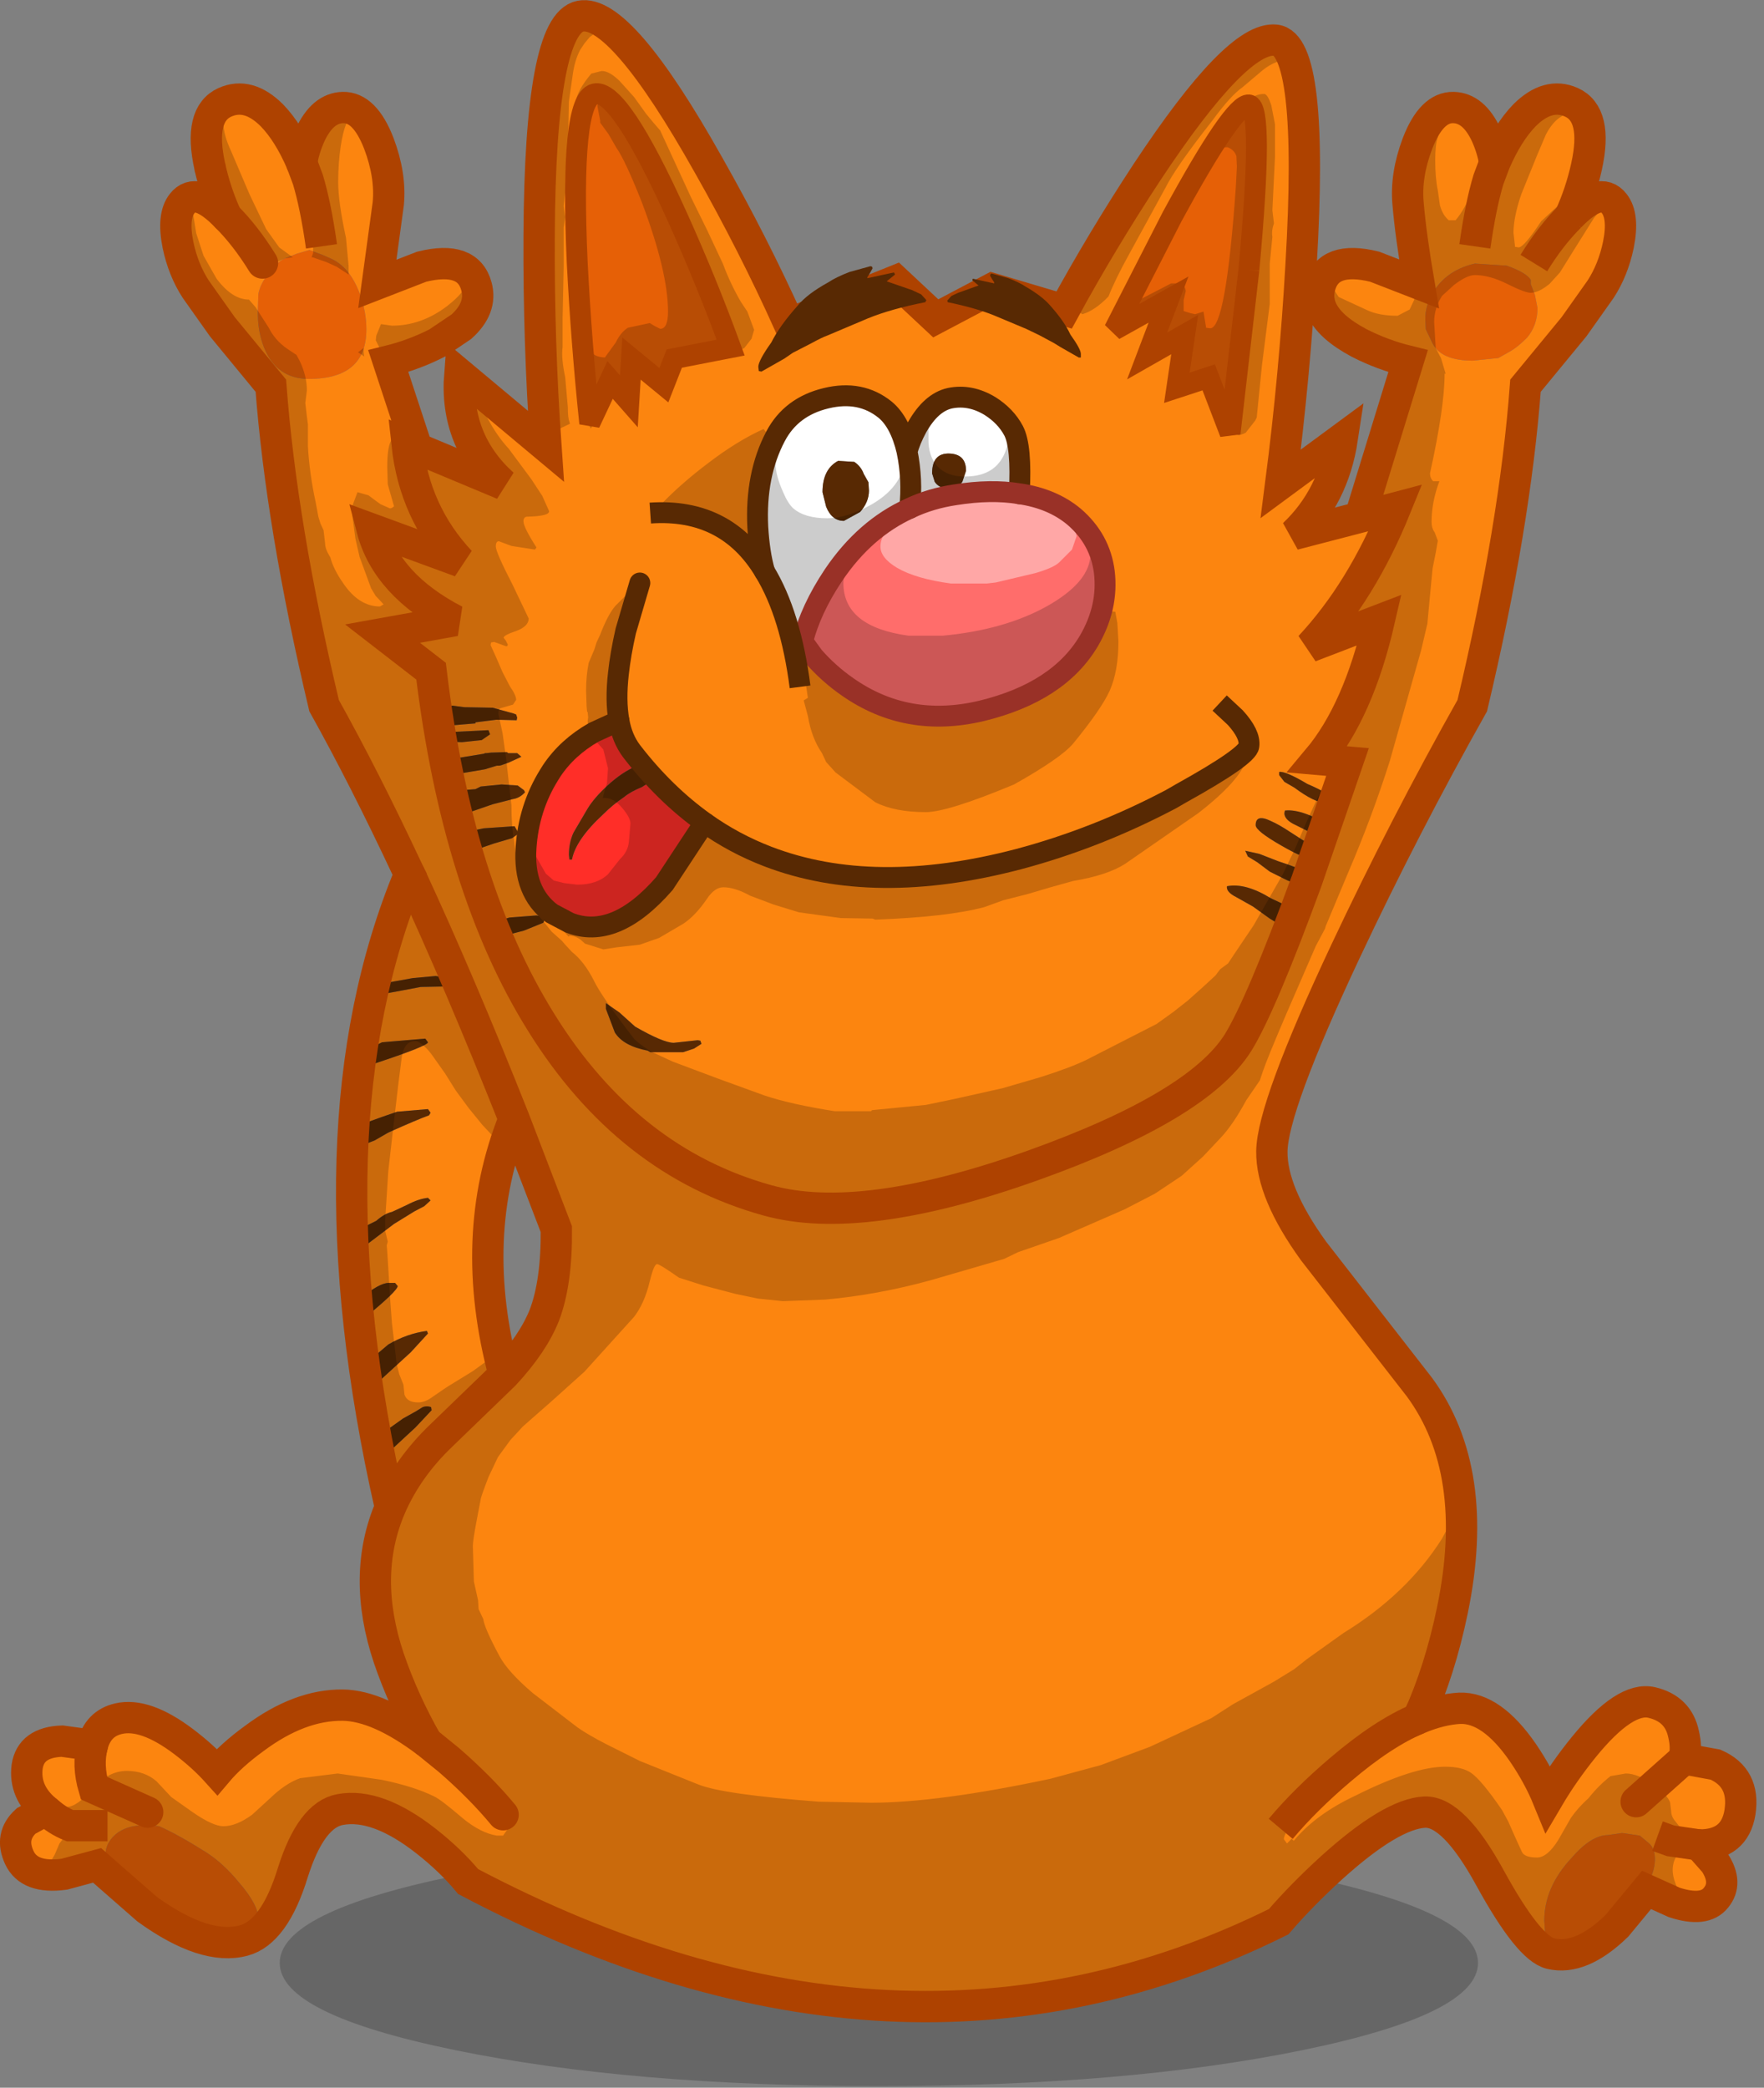 <?xml version="1.0" encoding="utf-8"?>
<svg version="1.1" id="Layer_1"
xmlns="http://www.w3.org/2000/svg"
xmlns:xlink="http://www.w3.org/1999/xlink"
xmlns:author="http://www.sothink.com"
width="169px" height="200px"
xml:space="preserve">
<rect width="100%" height="100%" fill="#808080" stroke="none"/>
<g id="335" transform="matrix(1, 0, 0, 1, 2.1, -368.55)">
<path style="fill:#000000;fill-opacity:0.2" d="M24.7,556.6Q24.7 551.7 41.5 548.25Q58.3 544.8 82.1 544.8Q105.9 544.8 122.7 548.25Q139.5 551.7 139.5 556.6Q139.5 561.5 122.7 564.95Q105.9 568.4 82.1 568.4Q58.3 568.4 41.5 564.95Q24.7 561.5 24.7 556.6" />
<path style="fill:#FC850F;fill-opacity:1" d="M151.95,553.85Q149 556.3 146.45 555.7Q144.35 555.2 140.65 548.45Q137.15 542.05 134.4 542.15Q131.2 542.3 125.45 547.5Q122.6 550.1 120.4 552.65Q84.15 570.65 42.75 548.8Q41.1 546.8 38.75 544.95Q34.05 541.25 30.5 541.9Q27.7 542.4 25.95 547.95Q24.2 553.65 21.25 554.45Q17.55 555.45 12 551.45L7.2 547.25L4.05 548.1Q0.7 548.55 -0.25 546.5Q-1.2 544.45 0.4 543Q1.35 542.5 2.25 541.95Q0.2 540.2 0.5 537.8Q0.85 535.45 3.85 535.35L6.75 535.75Q7.3 533.65 9.25 533.2Q11.8 532.6 15.5 535.4Q17.35 536.8 18.7 538.3Q20.05 536.7 22.25 535.1Q26.6 531.85 30.75 531.9Q34.15 531.95 38.8 535.45Q36.55 531.5 35.15 527.4Q32.5 519.5 35.3 512.95Q33.75 506.15 32.85 499.75L33.2 499.75L33 500.15Q33 500.9 33.35 501.25L33.75 501.3L37.25 498.1L38.9 496.3L38.8 496.05Q36.9 496.3 35.1 497.35L33.8 498.45L32.8 499.45Q28.95 471.95 37.15 452.3L36.95 451.9Q32.8 443.05 28.95 436.15Q24.85 418.9 23.85 405.5L19.2 399.85L16.65 396.25Q15.45 394.4 14.95 392Q14.4 389.25 15.35 388.05Q16.7 386.3 19.6 389.3Q18.55 387 18 384.5Q16.9 379.5 19.45 378.35Q21.7 377.35 23.95 379.6Q25.55 381.25 26.8 384.15Q27 382.85 27.6 381.5Q28.8 378.9 30.75 378.85Q32.85 378.8 34.2 382.3Q35.35 385.35 35.1 388.05L34.05 395.75L38.3 394.1Q42.75 393 43.55 396Q44.1 398.05 42.1 399.85L39.8 401.4Q37.55 402.55 35.1 403.15L37.85 411.5L46.1 414.95Q41.45 410.75 41.95 404.4L50.2 411.3Q49.5 401.3 49.55 391.15Q49.65 370.85 53.5 370.1Q57.35 369.35 65.8 384.4Q70.05 391.9 73.5 399.55L83.7 395.45L87.55 399.05L92.95 396.2L99.85 398.25Q103.45 391.65 107.75 385.1Q116.4 372 120.1 372.4Q123.8 372.8 122.55 393.9Q121.95 404.45 120.6 414.9L126.5 410.55Q125.65 416.15 121.85 419.75L128.2 418.1L132.8 403.15Q130.35 402.55 128.1 401.4Q126.7 400.65 125.8 399.85Q123.8 398.05 124.35 396Q125.15 393 129.6 394.1L133.85 395.75Q133.05 391.05 132.8 388.05Q132.55 385.35 133.7 382.3Q135.05 378.8 137.15 378.85Q139.1 378.9 140.3 381.5Q140.9 382.85 141.1 384.15Q142.35 381.25 143.95 379.6Q146.2 377.35 148.45 378.35Q151 379.5 149.9 384.5Q149.35 387 148.3 389.3Q151.2 386.3 152.55 388.05Q153.5 389.25 152.95 392Q152.45 394.4 151.25 396.25L148.7 399.85L144.05 405.5Q143.05 418.9 138.95 436.15Q132.45 447.7 126.8 459.7Q119.8 474.6 119.75 478.85Q119.7 482.8 123.75 488.4L133.9 501.45Q139.8 509.5 137.05 522.8Q135.85 528.6 133.75 533.2Q135.9 532.3 137.75 532.2Q140.8 532.1 143.8 536.45Q145.3 538.65 146.2 540.85Q147.7 538.3 149.65 535.9Q153.6 531.05 156.15 531.65Q158.7 532.25 159.2 534.7Q159.5 535.95 159.25 537.05L162.25 537.6Q165.1 538.85 164.6 542.15Q164.1 545.3 160.7 545.3L162.2 547Q163.45 548.95 162.3 550.35Q161.2 551.75 158.3 550.8L155.65 549.6L155.6 549.7L155.65 549.45L156.05 548.4Q156.45 547.55 156.45 546.65Q156.45 545.65 155.9 545.15L155 544.4L153.3 544.15L151.95 544.35Q150.35 544.35 148.45 546.55Q145.85 549.35 145.85 552.55L145.95 553.95Q146.4 555.2 148.2 555.2L150.6 554.55L151.8 553.8L151.95 553.85M23.45,395Q22.8 395.85 22.65 396.75L22.6 398.5Q22.6 400.35 23.2 401.85Q24.4 404.85 27.5 404.85Q33 404.85 33 400.1Q33 398.4 32.35 396.65Q31.4 394.1 29.55 393.3L28.75 392.95L27.55 392.5L26.35 392.85L25.2 393.3Q24.4 393.65 23.45 395M53.2,393.7Q53.6 401.45 54.4 409.1L56.35 404.95L58.15 407L58.4 402.9L61.5 405.45L62.5 402.9L67.9 401.85Q65.6 395.55 62.8 389.35Q57.2 376.95 54.85 377.55Q52.5 378.15 53.2 393.7M117.55,378.6Q116.1 378.45 110.2 389.3L104.65 400.15L109.85 397.25L107.8 402.65L111.4 400.6L110.65 405.7L113.7 404.7L115.75 410.05L117.55 394.4Q119 378.75 117.55 378.6M144.55,395.35Q144.1 394.65 142.25 394L139.2 393.8Q136.8 394.35 135.5 396.1Q134.45 397.55 134.45 399.1L134.5 400.1L135.1 401.35Q135.9 403.1 139 403.1L141.45 402.85L142.6 402.2Q143.3 401.8 144.2 400.9Q145.2 399.7 145.2 398.05L144.95 396.8L144.55 395.75L144.55 395.35M124.85,445.45Q125.1 445.45 125.2 445.6L125.7 445.55L125.7 445.3Q125.5 444.65 123.15 443.65Q121.05 442.4 120.45 442.5L120.45 442.8L120.95 443.45L121.9 444Q123.85 445.45 124.85 445.45M81,407.45L79.45 407.15L77.7 407.3L76.4 407.55Q75.6 407.55 75.35 407.8L74.9 407.95L74.5 408.15L74.05 408.2Q73.5 408.6 73.25 409.2L72.8 410.3L72.7 410.35L71.95 412.55L71.35 414.8Q70.9 417.65 70.9 419.25L70.95 420.7L71.2 422.1L72.05 425L72.15 425.05L72.25 425.65L72.55 426.4L72.9 427.25L73.3 428.05L73.95 428.8L74.4 428.85L74.5 428.8L74.8 428L75.55 426.9L76.15 425.7L78.95 421.9L79.6 421.15L80.3 420.4L81.75 418.8Q82.05 418.55 84 417.45L84.6 416.9L84.7 416.05L84.5 414.15L84.2 412.15L83.95 411.2L83.5 410.2L83 409.2L82.3 408.2L81 407.45M77.75,423.65Q75.55 426.95 74.8 430L75.85 431.45Q77.3 433.1 79.1 434.35Q84.8 438.35 91.95 436.65Q99.35 434.85 102.25 429.9Q104.1 426.7 103.7 423.35Q103.3 420.2 100.8 418.05Q98.7 416.3 95.55 415.85Q95.8 411.3 95 409.8Q94.25 408.4 92.75 407.45Q90.85 406.3 88.9 406.7Q87.1 407.1 85.75 409.5Q85.1 410.7 84.8 411.8Q85.35 414.5 85.05 417.25Q80.75 419.2 77.75 423.65M120.95,446.45Q120.95 447 121.75 447.45L123.95 448.55L124.6 448.55L124.7 448.3L125.2 447.95L125.15 447.75Q124.35 447 123.1 446.55Q121.9 446.1 121 446.2L120.95 446.45M120.65,449.55Q123.15 451 123.95 450.85L124.25 450.4Q124.25 450 123.05 449.25L121.5 448.25Q120.45 447.55 119.65 447.2Q118.2 446.5 118.2 447.6Q118.2 448.15 120.65 449.55M118.35,451.15L119.55 452.05L121.15 452.85L122.85 453.6L123.35 453.3L123.45 453.1L123.1 452.7L123.35 452.4Q123.35 452.05 120.35 451.05L118.55 450.35L117.2 450.05L117.45 450.6L118.35 451.15M116.35,454.5L117.95 455.4L119.55 456.55Q120.5 457.15 120.8 457.15L121.2 456.95Q121.95 456.85 121.95 456.6Q121.95 455.85 121.55 455.5L119.65 454.6Q117.2 453.1 115.45 453.45Q115.35 454 116.35 454.5M47.45,437.3L47.35 437L47.1 436.9L45.1 436.35L42.4 436.3L41.25 436.15L40.7 436.25L40.8 436.55L41.1 436.6L40.35 436.8L40.35 437Q39.95 437.2 39.95 437.6L40.05 437.8L40.6 437.55L40.8 437.5L40.9 437.65L40.85 437.65Q40.7 437.75 40.7 437.95L41.05 438.05L43.45 437.85L43.45 437.75L45.45 437.5L47.4 437.55L47.45 437.3M40.6,438.95Q40.6 439.35 40.95 439.6L42.15 439.65L44.05 439.45L44.85 438.9L44.7 438.5L40.65 438.7L40.6 438.95M44.35,440.7L44.3 440.75L41.85 441.15L41.2 441.35Q40.35 441.6 40.35 441.95L40.85 442.7L41.6 442.7L41.7 442.7L44.35 442.25L45.5 441.9L45.75 441.9L45.95 441.85L46.65 441.6L47.85 441.05L47.45 440.7L46.6 440.7L46.45 440.6L44.95 440.65L44.5 440.7L44.35 440.7M41.3,444.5L40.7 444.75Q40.35 444.9 40.35 445.2L40.45 445.4L40.95 445.4L41.2 445.35L41.4 445.2L41.35 445.3L41.6 445.95L42.55 445.7L42.5 445.75Q41.85 446 41.85 446.35L41.9 446.55L42.2 446.6L45.1 445.6L47.05 445.1Q47.7 445 48.2 444.45L48.1 444.25L47.5 443.8L45.95 443.7L43.95 443.9L43.45 444.15L42.2 444.25L41.3 444.5M60,442.45L58.4 440.5Q57.5 439.3 57.2 437.6L54.8 438.7Q52.25 440.15 50.75 442.4L50.5 442.8Q48.55 445.95 48.3 449.75Q48 454 50.75 456.05L52.45 456.95Q56.8 458.65 61.55 453.2L65.4 447.35Q62.85 445.55 60.65 443.15L60.7 442.95L60.6 442.75L60 442.45M38.2,463.1L40.75 463.05L41.25 462.55L41 462.3L39.65 462.05L37.45 462.25L34.4 462.8L34.6 463.65L35 463.7L36.35 463.45L38.2 463.1M33.5,468.9L33.25 469.4L32.65 470.1L32.9 470.45L33.75 470.45Q38.9 468.75 38.9 468.4L38.65 468.05L37.45 468.15L34.5 468.4L33.5 468.9M35.95,475.05L34.5 475.55L33.25 476Q32.25 476.4 32.25 476.55L32.35 476.75L32.65 476.8L32.45 476.9L31.95 477.15L31.9 477.7Q31.9 478.35 32.15 478.45L33.8 477.8L35.1 477.05Q38 475.75 39 475.4L39.15 475.15L38.9 474.8L35.95 475.05M36.95,483.95L35.45 484.65Q34.75 484.8 33.95 485.5L32.95 486Q32.3 486.3 32.3 486.55L32.35 486.7L32.55 486.75L32.95 486.75L32.75 486.8Q31.75 487.6 31.75 488.1L31.85 488.4L32.15 488.45L35.65 485.8L37.6 484.6L38.55 484.1L39.15 483.55L38.9 483.3Q38 483.4 36.95 483.95M32.5,492.9L32.45 493.05L32.7 493.7L32.4 494.35L32.5 494.75L32.9 494.75Q36 492.2 36 491.75L35.75 491.45L35.15 491.45Q34.25 491.45 32.5 492.9M64.4,469L65.1 468.55L65 468.25L64.75 468.2L62.45 468.45Q61.45 468.45 58.75 466.9L57.25 465.55L55.95 464.65L55.95 465.2L56.8 467.45Q57.6 468.75 59.95 469.2L60.2 469.35L63.35 469.35L64.4 469M47.6,448.4L47.2 447.7L44.25 447.9L42.8 448.2L41.9 448.45L41.85 448.95L41.85 449.2L41.95 449.4L42.2 449.45L42.45 450.1L43.05 450.1L45.25 449.35L46.95 448.85L47.6 448.4M45.35,457.35L45.25 457.8Q45.45 457.75 45.45 457.95Q45.4 458.2 45.7 458.2L46.2 458.2L48.1 457.7L49.95 456.95L50.1 456.65L49.85 456.35L49.3 456.25L46.7 456.45L45.9 456.7L45.1 457L45.1 457.2L45.25 457.2L45.35 457.35M47.15,475.75Q42.65 487 46.2 500.25Q48.95 497.3 50.05 494.55Q51.25 491.4 51.2 486.3L47.15 475.75M34.25,506.5L34.35 506.75L34.75 506.8L34.75 506.85L34.4 507.45L34.5 507.75L35 507.8L37.7 505.3L39.25 503.65L39.2 503.35Q38.8 503.2 38.4 503.35L37.75 503.75L36.5 504.45L35.1 505.45Q34.25 506.15 34.25 506.5M8.95,544.3Q8 545.15 8 546.25L8.2 547.55Q8.3 548.25 9.15 548.8Q9.95 548.9 10.55 549.4L11.35 550.15L13.05 551.4Q13.8 551.95 15.15 552.45L16.4 553.15L19.25 553.7L19.35 553.8L20 553.85L21.85 553.6L22.55 552.85L22.65 552.35Q22.65 551.05 20.85 548.95Q19.3 547.05 17.65 546Q15.05 544.35 13.15 543.5Q10.35 543.1 8.95 544.3" />
<path style="fill:#E66006;fill-opacity:1" d="M151.8,553.8L150.6 554.55L148.2 555.2Q146.4 555.2 145.95 553.95L145.85 552.55Q145.85 549.35 148.45 546.55Q150.35 544.35 151.95 544.35L153.3 544.15L155 544.4L155.9 545.15Q156.45 545.65 156.45 546.65Q156.45 547.55 156.05 548.4L155.65 549.45L155.6 549.7L152.1 553.85L151.95 553.85L151.8 553.8M25.2,393.3L26.35 392.85L27.55 392.5L28.75 392.95L29.55 393.3Q31.4 394.1 32.35 396.65Q33 398.4 33 400.1Q33 404.85 27.5 404.85Q24.4 404.85 23.2 401.85Q22.6 400.35 22.6 398.5L22.65 396.75Q22.8 395.85 23.45 395Q24.4 393.65 25.2 393.3M54.85,377.55Q57.2 376.95 62.8 389.35Q65.6 395.55 67.9 401.85L62.5 402.9L61.5 405.45L58.4 402.9L58.15 407L56.35 404.95L54.4 409.1Q53.6 401.45 53.2 393.7Q52.5 378.15 54.85 377.55M117.55,394.4L115.75 410.05L113.7 404.7L110.65 405.7L111.4 400.6L107.8 402.65L109.85 397.25L104.65 400.15L110.2 389.3Q116.1 378.45 117.55 378.6Q119 378.75 117.55 394.4M144.55,395.75L144.95 396.8L145.2 398.05Q145.2 399.7 144.2 400.9Q143.3 401.8 142.6 402.2L141.45 402.85L139 403.1Q135.9 403.1 135.1 401.35L134.5 400.1L134.45 399.1Q134.45 397.55 135.5 396.1Q136.8 394.35 139.2 393.8L142.25 394Q144.1 394.65 144.55 395.35L144.55 395.75M13.15,543.5Q15.05 544.35 17.65 546Q19.3 547.05 20.85 548.95Q22.65 551.05 22.65 552.35L22.55 552.85L21.85 553.6L20 553.85L19.35 553.8L19.25 553.7L16.4 553.15L15.15 552.45Q13.8 551.95 13.05 551.4L11.35 550.15L10.55 549.4Q9.95 548.9 9.15 548.8Q8.3 548.25 8.2 547.55L8 546.25Q8 545.15 8.95 544.3Q10.35 543.1 13.15 543.5" />
<path style="fill:#FFFFFF;fill-opacity:1" d="M82.3,408.2L83 409.2L83.5 410.2L83.95 411.2L84.2 412.15L84.5 414.15L84.7 416.05L84.6 416.9L84 417.45Q82.05 418.55 81.75 418.8L80.3 420.4L79.6 421.15L78.95 421.9L76.15 425.7L75.55 426.9L74.8 428L74.5 428.8L74.4 428.85L73.95 428.8L73.3 428.05L72.9 427.25L72.55 426.4L72.25 425.65L72.15 425.05L72.05 425L71.2 422.1L70.95 420.7L70.9 419.25Q70.9 417.65 71.35 414.8L71.95 412.55L72.7 410.35L72.8 410.3L73.25 409.2Q73.5 408.6 74.05 408.2L74.5 408.15L74.9 407.95L75.35 407.8Q75.6 407.55 76.4 407.55L77.7 407.3L79.45 407.15L81 407.45L82.3 408.2M87.2,413.9L87.45 414.7Q87.85 415.35 88.85 415.35Q89.65 415.35 90.1 414.7L90.45 413.65Q90.45 412.05 88.85 412Q87.2 411.95 87.2 413.9M89.4,415.95Q87.05 416.3 85.05 417.25Q85.35 414.5 84.8 411.8Q85.1 410.7 85.75 409.5Q87.1 407.1 88.9 406.7Q90.85 406.3 92.75 407.45Q94.25 408.4 95 409.8Q95.8 411.3 95.55 415.85Q92.85 415.4 89.4 415.95M81.1,414.75L80.65 413.95Q80.4 413.25 79.75 412.8L78.2 412.7Q76.7 413.5 76.7 415.7L77.05 417.1Q77.6 418.45 78.75 418.45L80.3 417.6Q81.15 416.65 81.15 415.55L81.1 414.75" />
<path style="fill:#FF6D6B;fill-opacity:1" d="M85.05,417.25Q87.05 416.3 89.4 415.95Q92.85 415.4 95.55 415.85Q98.7 416.3 100.8 418.05Q103.3 420.2 103.7 423.35Q104.1 426.7 102.25 429.9Q99.35 434.85 91.95 436.65Q84.8 438.35 79.1 434.35Q77.3 433.1 75.85 431.45L74.8 430Q75.55 426.95 77.75 423.65Q80.75 419.2 85.05 417.25" />
<path style="fill:#FF2E28;fill-opacity:1" d="M65.4,447.35L61.55 453.2Q56.8 458.65 52.45 456.95L50.75 456.05Q48 454 48.3 449.75Q48.55 445.95 50.5 442.8L50.75 442.4Q52.25 440.15 54.8 438.7L57.2 437.6Q57.5 439.3 58.4 440.5L60 442.45L59.8 442.3Q59.25 441.95 58.95 441.9Q57.5 442.5 56.05 443.85Q54.85 444.95 54.2 446L52.85 448.3Q52.4 449.25 52.4 450.45L52.45 450.9L52.7 450.9Q53.05 449 55.7 446.55Q56.6 445.65 57.7 444.9Q58.3 444.4 59.4 443.95L60.65 443.15Q62.85 445.55 65.4 447.35" />
<path style="fill:#582903;fill-opacity:1" d="M32.85,499.75L32.75 499.55L32.8 499.45L33.8 498.45L35.1 497.35Q36.9 496.3 38.8 496.05L38.9 496.3L37.25 498.1L33.75 501.3L33.35 501.25Q33 500.9 33 500.15L33.2 499.75L32.85 499.75M121.9,444L120.95 443.45L120.45 442.8L120.45 442.5Q121.05 442.4 123.15 443.65Q125.5 444.65 125.7 445.3L125.7 445.55L125.2 445.6Q125.1 445.45 124.85 445.45Q123.85 445.45 121.9 444M88.85,412Q90.45 412.05 90.45 413.65L90.1 414.7Q89.65 415.35 88.85 415.35Q87.85 415.35 87.45 414.7L87.2 413.9Q87.2 411.95 88.85 412M81.15,415.55Q81.15 416.65 80.3 417.6L78.75 418.45Q77.6 418.45 77.05 417.1L76.7 415.7Q76.7 413.5 78.2 412.7L79.75 412.8Q80.4 413.25 80.65 413.95L81.1 414.75L81.15 415.55M121,446.2Q121.9 446.1 123.1 446.55Q124.35 447 125.15 447.75L125.2 447.95L124.7 448.3L124.6 448.55L123.95 448.55L121.75 447.45Q120.95 447 120.95 446.45L121 446.2M118.2,447.6Q118.2 446.5 119.65 447.2Q120.45 447.55 121.5 448.25L123.05 449.25Q124.25 450 124.25 450.4L123.95 450.85Q123.15 451 120.65 449.55Q118.2 448.15 118.2 447.6M117.45,450.6L117.2 450.05L118.55 450.35L120.35 451.05Q123.35 452.05 123.35 452.4L123.1 452.7L123.45 453.1L123.35 453.3L122.85 453.6L121.15 452.85L119.55 452.05L118.35 451.15L117.45 450.6M115.45,453.45Q117.2 453.1 119.65 454.6L121.55 455.5Q121.95 455.85 121.95 456.6Q121.95 456.85 121.2 456.95L120.8 457.15Q120.5 457.15 119.55 456.55L117.95 455.4L116.35 454.5Q115.35 454 115.45 453.45M47.4,437.55L45.45 437.5L43.45 437.75L43.45 437.85L41.05 438.05L40.7 437.95Q40.7 437.75 40.85 437.65L40.9 437.65L40.8 437.5L40.6 437.55L40.05 437.8L39.95 437.6Q39.95 437.2 40.35 437L40.35 436.8L41.1 436.6L40.8 436.55L40.7 436.25L41.25 436.15L42.4 436.3L45.1 436.35L47.1 436.9L47.35 437L47.45 437.3L47.4 437.55M40.65,438.7L44.7 438.5L44.85 438.9L44.05 439.45L42.15 439.65L40.95 439.6Q40.6 439.35 40.6 438.95L40.65 438.7M44.5,440.7L44.95 440.65L46.45 440.6L46.6 440.7L47.45 440.7L47.85 441.05L46.65 441.6L45.95 441.85L45.75 441.9L45.5 441.9L44.35 442.25L41.7 442.7L41.6 442.7L40.85 442.7L40.35 441.95Q40.35 441.6 41.2 441.35L41.85 441.15L44.3 440.75L44.35 440.7L44.5 440.7M42.2,444.25L43.45 444.15L43.95 443.9L45.95 443.7L47.5 443.8L48.1 444.25L48.2 444.45Q47.7 445 47.05 445.1L45.1 445.6L42.2 446.6L41.9 446.55L41.85 446.35Q41.85 446 42.5 445.75L42.55 445.7L41.6 445.95L41.35 445.3L41.4 445.2L41.2 445.35L40.95 445.4L40.45 445.4L40.35 445.2Q40.35 444.9 40.7 444.75L41.3 444.5L42.2 444.25M60.6,442.75L60.7 442.95L60.65 443.15L59.4 443.95Q58.3 444.4 57.7 444.9Q56.6 445.65 55.7 446.55Q53.05 449 52.7 450.9L52.45 450.9L52.4 450.45Q52.4 449.25 52.85 448.3L54.2 446Q54.85 444.95 56.05 443.85Q57.5 442.5 58.95 441.9Q59.25 441.95 59.8 442.3L60 442.45L60.6 442.75M36.35,463.45L35 463.7L34.6 463.65L34.4 462.8L37.45 462.25L39.65 462.05L41 462.3L41.25 462.55L40.75 463.05L38.2 463.1L36.35 463.45M34.5,468.4L37.45 468.15L38.65 468.05L38.9 468.4Q38.9 468.75 33.75 470.45L32.9 470.45L32.65 470.1L33.25 469.4L33.5 468.9L34.5 468.4M38.9,474.8L39.15 475.15L39 475.4Q38 475.75 35.1 477.05L33.8 477.8L32.15 478.45Q31.9 478.35 31.9 477.7L31.95 477.15L32.45 476.9L32.65 476.8L32.35 476.75L32.25 476.55Q32.25 476.4 33.25 476L34.5 475.55L35.95 475.05L38.9 474.8M38.9,483.3L39.15 483.55L38.55 484.1L37.6 484.6L35.65 485.8L32.15 488.45L31.85 488.4L31.75 488.1Q31.75 487.6 32.75 486.8L32.95 486.75L32.55 486.75L32.35 486.7L32.3 486.55Q32.3 486.3 32.95 486L33.95 485.5Q34.75 484.8 35.45 484.65L36.95 483.95Q38 483.4 38.9 483.3M35.15,491.45L35.75 491.45L36 491.75Q36 492.2 32.9 494.75L32.5 494.75L32.4 494.35L32.7 493.7L32.45 493.05L32.5 492.9Q34.25 491.45 35.15 491.45M63.35,469.35L60.2 469.35L59.95 469.2Q57.6 468.75 56.8 467.45L55.95 465.2L55.95 464.65L57.25 465.55L58.75 466.9Q61.45 468.45 62.45 468.45L64.75 468.2L65 468.25L65.1 468.55L64.4 469L63.35 469.35M46.95,448.85L45.25 449.35L43.05 450.1L42.45 450.1L42.2 449.45L41.95 449.4L41.85 449.2L41.85 448.95L41.9 448.45L42.8 448.2L44.25 447.9L47.2 447.7L47.6 448.4L46.95 448.85M45.25,457.2L45.1 457.2L45.1 457L45.9 456.7L46.7 456.45L49.3 456.25L49.85 456.35L50.1 456.65L49.95 456.95L48.1 457.7L46.2 458.2L45.7 458.2Q45.4 458.2 45.45 457.95Q45.45 457.75 45.25 457.8L45.35 457.35L45.25 457.2M35.1,505.45L36.5 504.45L37.75 503.75L38.4 503.35Q38.8 503.2 39.2 503.35L39.25 503.65L37.7 505.3L35 507.8L34.5 507.75L34.4 507.45L34.75 506.85L34.75 506.8L34.35 506.75L34.25 506.5Q34.25 506.15 35.1 505.45" />
<path style="fill:#000000;fill-opacity:0.2" d="M19.3,380.3Q19.3 381.45 20.05 383.05L21.8 387.15L23.4 390.5L24.65 392.25L25.95 393.2L25.2 393.3L24.2 393.75Q22.8 394.25 22.6 394.85L22.5 394.7L21.4 392.7L21.05 392.45Q20.9 392.35 20.9 392.05L20.35 391.3L19.9 390.65L18.35 388.2L19.6 389.3Q18.55 387 18 384.5Q16.9 379.5 19.45 378.35L20.95 378.05L19.9 378.8Q19.3 379.5 19.3 380.3M16.3,387.8L16.3 388.45L16.7 390.9L17.4 393.05L18.65 395.25Q20.15 397.25 21.75 397.25L22.4 398L23.65 399.95Q24.25 401.15 25.4 401.95L26.3 402.55L26.6 403.1Q27.3 404.55 27.3 405.95L27.15 407.15L27.3 408.45L27.4 409.2L27.4 411.3Q27.55 413.95 28.15 416.7L28.4 418.05L28.6 418.7L28.9 419.35L29.05 420.65Q29.05 421.15 29.55 421.95Q29.85 423.1 30.8 424.45Q32.3 426.65 34.3 426.65L34.65 426.45L34.05 425.8L33.9 425.65L33.45 424.9L32.35 421.9L31.95 420.15L31.65 417.9L31.7 416.9L32.15 415.7L33.2 416L33.8 416.45L34.35 416.85L35.25 417.25Q35.45 417.25 35.65 417.05L35.05 414.95L35 413.3Q35 411.45 35.35 410.8L36.4 408.25L35.95 407L35.45 405.55L35.6 405.4L35.75 405.2L34.75 403.3L34.45 402.25L33.9 401.15L33.95 400.7L34.4 399.6L35.45 399.75Q38.25 399.75 40.7 397.9Q42.9 396.2 42.9 394.8L42.9 394.75L43.55 396Q44.1 398.05 42.1 399.85L39.8 401.4Q37.55 402.55 35.1 403.15L37.85 411.5L46.1 414.95Q41.45 410.75 41.95 404.4L43.15 405.4L43.15 405.75L44.6 408.6Q45.5 410.3 46.65 411.55L48.8 414.45L49.85 416.05L50.5 417.5Q50.6 418 48.35 418.05Q48.05 418.1 48.05 418.5Q48.05 419.05 49.3 421L49.15 421.2L46.9 420.85L45.7 420.4Q45.4 420.4 45.4 420.9Q45.4 421.45 47 424.55L48.55 427.8Q48.55 428.55 47.35 429Q46.15 429.4 46.15 429.65L46.35 429.9L46.55 430.3L46.5 430.45L46.35 430.45L45.25 430.05L44.95 430.1L44.9 430.35L45.4 431.45L46.05 432.95L46.75 434.3Q47.35 435.15 47.35 435.6L47.05 436.05L45.85 436.4Q45.65 436.45 45.65 436.95L46.05 438.8L46.4 441.3L46.65 443.55L46.9 445.7Q46.9 447.75 47.15 449.05L47.45 451.45Q47.6 452.4 48.15 452.4L48.5 452.15Q48.15 451.2 47.95 449.9L48 449.9L48.35 449.85L48.55 448.85L48.8 449.6Q48.8 450 49.1 450.3L49.45 450.95L50.2 452.25L50.95 452.9L51.95 453.15L53.2 453.3Q55.1 453.3 56.15 452.3L57.3 450.85Q58.05 450.15 58.15 449.2L58.3 447.45Q58.3 446.9 57.55 446Q56.65 444.9 55.65 445L55.85 444.2L56.05 443.6L56.15 442.15L55.7 440.35L54.9 439.45Q54.35 438.95 54.3 438.55L54.2 437.65L54.25 437.25L54.2 436.75L54.15 436.75L54.1 436.25L54.05 434.7Q54.05 433.3 54.3 432.05L54.85 430.75L55.05 430.1L55.4 429.35Q56.15 427.4 56.85 426.6L58.15 425.3L58.55 425.05L58.6 425.05Q57.55 427.35 57.2 428.8L56.55 432.6L56.7 433.2L56.55 433.75L56.45 434.95Q56.45 435.4 56.8 436.2L56.8 436.85L57.3 437.5L58.05 440.1L58.85 441.4L59.7 442.65Q60.6 444.4 61.55 445.2L64.7 447.35L68.15 449.75L70.1 450.85L72.65 451.6Q73.25 451.65 74.4 452.35L75.75 452.8L77.35 453.15L80.9 453.3L81.8 453.2L84.55 453.15L84.95 453.15L86.65 453.1L87.45 453.05L87.55 453L90.55 452.45L92.35 452.1L92.75 451.95L96 451L103.6 448.35Q108.35 446.6 110.8 445.1Q111.55 444.6 114.5 443.2Q116.65 442.2 117.3 441.3Q116.75 443.3 112.7 446.45L105.7 451.3Q104 452.4 100.7 452.95L98.55 453.55L96.35 454.2L94 454.8L92.2 455.45Q88.65 456.4 81.75 456.65L81.5 456.55L78.45 456.5L74.45 455.95L72 455.2L69.75 454.35Q68.3 453.55 67.2 453.55Q66.35 453.55 65.6 454.7Q64.5 456.3 63.35 457.05L61.05 458.4L59.2 459.05L57 459.3L55.7 459.5L53.95 458.95L53.5 458.55Q52.9 458.15 52.4 458.2L52.4 458.3L52.35 458.25L51.9 457.75L50.95 456.8L48.9 454.55L48.75 454.6L48.7 454.7L49.5 456.25L50.75 457.8L51.7 458.65L51.75 458.7L52.05 459.05L52.7 459.75Q53.9 460.7 54.8 462.5Q55.55 464.05 58.6 468Q58.95 468.45 60.3 469.3L62.35 470.25L66.75 471.9L71.15 473.5Q73.7 474.35 77.85 475L81.35 475L81.45 474.9L86.6 474.4L89.25 473.85L93.95 472.8L97.55 471.75Q100.55 470.8 102.05 470.05L108.7 466.65L110.3 465.5L111.7 464.4L113.1 463.15L114.35 462L114.8 461.4L115.55 460.85L116.35 459.65L118 457.2L120.8 452.3L121.95 449.9L123 447.45L124.35 444.5L124.5 444.2L124.6 444.3L124.95 443.9L125.05 443.5L125.55 442.55L126.05 440.75L125.7 440.45L124.9 440.6L124.95 440.55L126.4 437.6L127.4 434.8L128.45 431.95L129.15 429L129.1 428.25L128.65 428.2Q128.3 428.2 127.25 428.65L125.7 429.35L128.4 423.95L129.75 420.6L130.55 418.35L130.1 417.8L129.6 417.8Q128.55 418.45 126.75 418.95L123.05 419.75L123.05 419.7L123.25 419.4L128.2 418.1L132.8 403.15Q130.35 402.55 128.1 401.4Q126.7 400.65 125.8 399.85Q123.8 398.05 124.35 396Q125.15 393 129.6 394.1L133.85 395.75Q133.05 391.05 132.8 388.05Q132.55 385.35 133.7 382.3Q135.05 378.8 137.15 378.85L137.85 378.95Q137.3 379 136.85 379.55Q135.95 380.55 135.65 381.7Q135.4 382.4 135.4 383.9Q135.4 385.6 135.65 386.8L135.85 388.2Q136.1 389.15 136.7 389.65L137.35 389.65Q138.3 388.55 139.15 386.35Q140.05 384 140.05 382.4L140 381.35L139.6 380.25L140.3 381.5Q140.9 382.85 141.1 384.15Q142.35 381.25 143.95 379.6Q146.2 377.35 148.45 378.35L149.45 379.1Q148.7 378.9 147.5 379.7Q146.65 380.2 146 381.45L145.15 383.45L143.65 387.15Q142.9 389.35 142.9 390.85L143.05 392.2L143.4 392.25Q143.9 392.25 145.55 389.75L148.25 387.25L149.75 385.2L148.3 389.3Q151.2 386.3 152.55 388.05L152.6 388.1Q151.7 388 150.6 389.45L148.75 392.4L147.35 394.65L146.35 395.75Q145.3 396.6 144.55 396.6Q144 396.6 142.3 395.75Q140.6 394.9 139.2 394.9Q138.45 394.9 137.2 395.85L136.05 396.9Q135.3 398.1 135.3 399.4L135.45 401.9L135.95 402.85L136.4 404.35L136.3 404.35Q136.3 407.55 134.9 413.9Q134.9 414.35 135.2 414.65L135.8 414.65Q135.05 416.65 135.05 418.55Q135.05 419.15 135.35 419.55L135.65 420.35L135.45 421.5L135.15 423L134.9 425.6L134.65 428.3L134.05 430.85L131.05 441.45Q129.35 446.8 127.1 452.05L124.9 457.3L124.85 457.5L123.95 459.2L121.15 465.65Q119.35 469.85 118.9 471.15L118.7 471.75L118.6 472.05L117.3 473.95Q116 476.35 114.8 477.6L113.15 479.35L111.1 481.2L108.55 482.9L105.65 484.4L99.35 487.15L95.45 488.5L94.1 489.15L87.05 491.2Q81.95 492.6 76.95 493.05L72.9 493.2L70.5 492.95L68.35 492.5L65.3 491.7L62.95 490.95Q61.1 489.65 60.85 489.65Q60.55 489.65 60.15 491.3Q59.65 493.4 58.65 494.7L53.9 499.95L50.9 502.65L48 505.2L46.8 506.5L45.85 507.8L45.6 508.15L44.7 510.05Q43.95 512 43.95 512.2L43.55 514.3Q43.2 516.15 43.2 516.65L43.3 520.05L43.7 521.85L43.75 522.7L44.2 523.65Q44.3 524.5 45.75 527.2Q46.55 528.7 48.95 530.75L53.25 534.05Q54.25 534.75 56 535.65L59.2 537.25L64.8 539.5Q67.15 540.45 76.35 541.15L81.35 541.25Q87.75 541.25 98.55 538.95L103.35 537.65L108.05 535.9L113.95 533.15L116.05 531.8L119.95 529.65L121.9 528.45L123.1 527.5L126.6 525Q132.7 521.25 136.05 515.95L137.85 512.6Q138.2 517.25 137.05 522.8Q135.9 528.3 134 532.7L132.3 533.75L129.4 535.8L126.8 537.8L124.45 540.05L122.55 542.1Q120.9 544.1 120.9 544.75L121.2 545.15L121.65 544.7L121.85 544.9Q123.95 542.35 127.8 540.55Q133.3 537.8 136.35 537.8Q138 537.8 138.85 538.4Q139.85 539.1 141.8 541.95L142.4 543.05L142.95 544.3L143.7 545.95Q143.95 546.5 145.15 546.5Q146.15 546.5 147.2 544.8L148.4 542.7Q149.1 541.7 150.1 540.8Q151.05 539.6 152.2 538.7L153.65 538.45Q154.85 538.45 156.3 539.55Q157.6 540.45 157.9 541.2L158 542Q158 542.5 158.3 542.9L158.9 543.65Q159.3 544.25 159.3 544.7Q159.3 545.3 158.75 546.05Q158.15 546.75 158.15 547.7Q158.15 548.8 159.15 550.45L159.65 551.15L158.3 550.8L155.65 549.6L155.6 549.7L152.1 553.85L151.95 553.85Q149 556.3 146.45 555.7Q144.35 555.2 140.65 548.45Q137.15 542.05 134.4 542.15Q131.2 542.3 125.45 547.5Q122.6 550.1 120.4 552.65Q84.15 570.65 42.75 548.8Q41.1 546.8 38.75 544.95Q34.05 541.25 30.5 541.9Q27.7 542.4 25.95 547.95Q24.2 553.65 21.25 554.45Q17.55 555.45 12 551.45L7.2 547.25L4.05 548.1L0.9 547.75Q2.4 547.7 3.15 546.2L3.6 545.15L4.4 544.1L4.35 543.95L3.05 543.5L2 542.55Q1.4 542.55 0.2 543.2L0.4 543Q1.35 542.5 2.25 541.95Q1.15 541 0.7 539.85Q2.25 541.65 4.3 541.65Q5.25 541.65 6.75 539.95Q8.25 538.2 10.05 538.2Q11.75 538.2 12.9 539.2L14.3 540.7L16.35 542.15Q18.3 543.5 19.3 543.5Q20.55 543.5 22.05 542.4L23.8 540.8Q25.25 539.4 26.65 538.9L30.25 538.45L34.45 539.05Q37.6 539.7 39.5 540.65Q40.15 540.95 42.25 542.75Q43.95 544.15 45.5 544.4L46.1 544.4L46.55 543.75L45.25 541.6L43.35 538.9L38.85 534.55L37.7 533.4Q36.2 530.45 35.15 527.4Q32.5 519.5 35.3 512.95Q33.75 506.15 32.85 499.75L32.75 499.55L32.8 499.45Q28.95 471.95 37.15 452.3L36.95 451.9Q32.8 443.05 28.95 436.15Q24.85 418.9 23.85 405.5L19.2 399.85L16.65 396.25Q15.45 394.4 14.95 392Q14.4 389.25 15.35 388.05Q15.95 387.25 16.9 387.45L16.3 387.8M31.75,379.45Q30.95 379.95 30.55 382.5Q30.3 384.15 30.3 386Q30.3 387.9 31.05 391.35L31.3 394.05L31.3 394.85L30.15 394.1L29.15 393.65L27.85 393.2L27.75 393.2L27.9 392.8L27.9 391.8L27.45 388.1L26.8 385.2L25.35 381.95L24.2 380.25L23.2 378.95L23.95 379.6Q25.55 381.25 26.8 384.15Q27 382.85 27.6 381.5Q28.8 378.9 30.75 378.85Q31.6 378.85 32.3 379.4L31.75 379.45M53.5,373.3Q52.95 374.3 52.75 375.85L52.4 378.3L52.3 383.25L52.05 385.8L52.05 387L51.9 388.3L52.05 389.35L51.9 390.35L51.9 394.2L51.8 399L51.8 401.8Q51.65 402.8 52.05 404.7L52.3 407.55Q52.3 408.6 52.45 408.95L52.5 409.15L51.55 409.6Q51.05 409.3 50.1 409.3Q49.5 400.3 49.55 391.15Q49.65 370.85 53.5 370.1Q54.8 369.85 56.6 371.35L55.15 371.55L54.4 372.1L53.9 372.7L53.5 373.3M55.55,375.35Q56.3 375.35 57.3 376.35L58.65 377.85L59.8 379.45L60.5 380.3L61.15 381.05L64.1 387.45L65.65 390.6L67.15 393.8Q67.9 395.8 68.9 397.5L69.5 398.4L70.15 400.15L69.9 401L69.2 401.9L68 402.45L66.2 402.65L65.1 402.9Q61.9 402.65 61.9 404Q62.15 405.75 61.2 405.75Q60.9 405.75 60.2 405.05Q59.55 404.35 58.85 404.3Q58.35 404.75 58.35 405.65L58.15 407Q57.2 406.05 56.8 406.05Q56.55 406.05 55.65 407.9L54.5 409.6L54.2 409.05L53.65 408.9L53.65 408.3L53.35 405.3Q53.1 403.3 53.15 402.35L52.75 396.25L52.9 395.1L52.75 393.9L52.6 391.55L52.65 391.4L52.65 386.3Q52.65 384.9 52.9 383.4L53.15 380.4L53.05 378.35Q53.2 377.2 54.55 375.6L55.55 375.35M55.4,380.1L55.15 378.8Q55.15 377.45 54.15 377.85Q53.55 378.4 53.45 379.6L53.3 381.3L53.05 384.8L53.05 386.65L53.3 388.5L53.15 390.3L53.3 392.1L53.4 395.75L53.5 397.6L53.8 399.4Q53.95 400.8 54.15 401.2L54.5 402.15Q54.8 402.75 55.85 402.8L56.9 401.35Q57.35 400.4 58.05 399.95L60.15 399.5L60.65 399.8L61.15 400.05Q61.9 400.05 61.9 398.4Q61.9 394.6 59.4 387.95Q57.8 383.9 56.95 382.7L56.2 381.4L55.4 380.3L55.4 380.1M118.9,375.25L116.95 376.9Q115.8 377.7 114.05 380.1Q110.55 384.55 109.55 386.55L106.05 392.95Q104.75 395.3 104.1 396.95Q102.8 398.3 101.6 398.65Q100.7 398.15 100.5 397.35L100.45 397.15Q103.8 391.1 107.75 385.1Q116.4 372 120.1 372.4Q121.15 372.5 121.85 374.35L121.3 374.3Q120.1 374.3 118.9 375.25M115.5,382.65Q114.15 382.7 113.6 383.25L113.05 384.15L112.15 385.95Q110.7 388.4 110.3 389.4L108.45 392.9L107.5 394.6Q106.95 395.85 106.95 396.45L107.05 397.1L107.3 397.15L110.1 395.7L111.1 395.7Q111.5 396.1 111.5 396.45L111.3 397.3L111.3 398.35L111.95 398.55L112.4 398.65L113.2 398.4L113.45 399.95L113.85 400Q115.35 400 116.3 386.45L116.4 384.5L116.35 383.5Q116.15 382.9 115.5 382.65M115.65,379.85L117.2 378.35Q118.1 377.55 119 377.55Q119.35 377.55 119.7 378.65L120.05 380.45L120.05 383.6L119.8 388.7L119.95 389.95Q119.7 390.65 119.8 391.25L119.55 393.8L119.55 397.65L118.8 403.55L118.3 408.55L118.15 408.85L117.25 410L117.05 410.1L116.6 410.25Q116.15 410.25 115.4 408.95L114.75 407.65L113.25 404.9L112.5 404.9L110.55 405.5L110.55 404.45L110.9 402.3L110.6 401.8L110.1 401.8L108.7 402.15L107.55 402.85L107.55 402.8L107.8 401.25Q107.8 400.95 108.1 400.4L108.4 399.5Q108.4 399.1 108.1 399.05L107.5 399.05Q106.9 399.1 105.95 399.65L104.55 400.3L104.4 400.25L105.45 397.65Q105.6 397 106.1 396.1L106.9 394.8L110.05 388.8L113.05 382.8Q113.7 381.5 115.65 379.85M126.4,394.5L126 395L125.55 395.7Q125.55 396.15 126.15 397L128.85 398.25Q130 398.8 131.8 398.8L132.95 398.2L133.4 397.25L133.25 396.5Q133 396.15 131.85 395.55Q130.75 394.8 130.6 394.8L127.5 394.45L126.4 394.5M124.3,412.8L123.25 413.5L121.15 414.85L120.9 414.75L120.85 414.7L126.5 410.55L126 412.95Q125.75 412.2 125.4 412.2L124.3 412.8M120.65,414.5L120.25 413.9L120.45 413.9L120.75 413.8L120.65 414.5M82.8,407.75L84.05 408.45L84.6 409.05L85.1 409.5Q85.65 409.5 86.4 407.6Q87.6 406.4 89.7 406.05Q94.25 406.75 95.45 410.25L95.9 412.8L95.85 414.1Q95.8 414.9 95.9 415.4Q95.95 415.75 97.65 416.3L98.4 416.75Q96.8 416.2 93.45 416.1L91.15 416.1L88.7 416.2L85.2 416.95Q83.15 417.45 82.55 418.2L80.8 419.8Q79.7 420.75 79.15 421.55L77.65 423.4L76.3 425.2L75.4 427L74.3 428.85L73.45 427.15L72.8 425.55Q72.6 424.7 71.25 422.2L71.05 421.9L71.3 421.4L70.9 418.75L70.8 416Q70.8 413.1 71.15 412.3L72.05 410.4L73.45 408.7L74.2 408.2L74.65 407.95L73.55 409.3Q72.2 411.15 72.2 412.95Q72.2 414.1 72.95 415.75Q73.4 416.8 73.9 417.25Q75 418.2 77.15 418.2Q79.05 418.2 81.45 416.85Q84.6 415 84.6 412.1Q84.6 410.5 83.65 408.95Q82.9 407.75 81.75 407.15L82.8 407.75M88.5,407.35Q87.75 407.85 87.35 408.45Q86.9 409.05 86.85 409.6L86.85 410.65Q86.85 411.75 87.25 412.55Q88.1 414.2 90.35 414.2Q92.7 414.2 93.75 412.7Q94.45 411.7 94.45 410.5Q94.45 409.35 93.65 408.3Q92.5 406.75 90.1 406.9Q89.45 406.65 88.5 407.35M99.5,417.25L99.55 417.25Q102.25 418.55 102.6 419.65L103.35 421.45L103.3 421.5L103.15 421.35L102.45 421.1L102.3 421.05L101.9 419.85Q101.45 418.65 100.8 418.15L99.5 417.25M88.2,429.45Q94.15 428.9 98.25 426.6Q102.05 424.45 102.35 422L103.1 422.7L103.3 424.6L103.3 425.95L103.05 427.4L103.1 427.6L102.65 428.35L101.8 430.2Q101.25 431.2 100.2 432L98 433.45L95.4 434.95L92.35 436.15Q91.05 436.75 89.7 436.65L87.6 437Q85.55 437 82.6 435.9Q80.1 434.95 79.45 434.3L75.25 430.55L75.35 430.5L75.4 430.2Q75.4 428.3 77.1 425.55Q77.7 424.4 78.75 423.65L78.7 424.4Q78.7 428.6 84.95 429.45L88.2 429.45M85.8,437.5L87.65 437.65L89.4 437.5L90.15 437.3Q92.55 437.3 96.45 435.15L101 432.25Q101.85 431.6 102.35 430.6L103.25 428.7L104.35 427Q104.4 427.15 104.65 427.15L104.75 427.15L104.95 428.25L105.05 430Q105.05 432.85 104.2 434.75Q103.4 436.5 100.7 439.8Q99.5 441.2 95.05 443.7Q88.7 446.35 86.6 446.35Q83.6 446.35 81.75 445.4L80.15 444.2L77.95 442.55L77.05 441.55L76.65 440.7Q75.65 439.25 75.3 437.15L74.9 435.65L75.3 435.4L74.8 432.05L74.8 431.8L74.8 430.95L74.9 430.95L78.9 434.7Q79.65 435.3 81.85 436.3Q84.5 437.5 85.8 437.5M70.1,414.55L70.15 416.05L70.3 418.3L70.55 420.7L70.5 420.9L67.55 418.8L67.15 418.55Q66.25 417.9 65.3 417.5L63.3 417.05L61.4 416.7Q63.25 414.8 65.7 412.95Q68.5 410.8 71.05 409.65L71.35 410L71.6 409.85L71.1 410.8Q70.5 411.95 70.4 412.6L70.1 414.55M49.65,444.95L49.6 445.05L49.75 444.7L49.65 444.95M32.75,401.9Q32.7 402.3 32.8 402.7L32.2 402.3L32.65 401.95L32.75 401.9M36.4,469.75L36.05 472.5L35.55 476.8L35.1 480.75L34.8 485.45L34.8 486.45L35.05 487.5L34.95 487.85L35 488.45L35.3 493.3L35.45 495.3L35.9 499.2L36.15 500.2L36.55 501.2L36.65 502.15Q36.9 502.9 37.95 502.9Q38.55 502.9 39.15 502.5Q40.65 501.45 41.25 501.1L43.2 499.9L44.65 498.85L45.55 497.5L46.2 500.25Q48.95 497.3 50.05 494.55Q51.25 491.4 51.2 486.3L47.15 475.75L46.35 477.9Q46.1 477.75 45.6 477.9L44.1 476.3L42.8 474.7L41.55 473L40.55 471.4L39.35 469.7Q38.6 468.65 37.85 468.3Q36.7 468.15 36.4 469.75" />
<path style="fill:#FFFFFF;fill-opacity:0.4" d="M90.2,415.9L91.35 415.65L94.6 415.25Q95.65 415.65 95.95 416.1L97.4 416.25L97.7 416.5L98.6 416.85L99.7 417.85L100.8 418.9L101.05 419.9L100.6 421.2L99.35 422.45Q98.8 422.95 97.1 423.45L93.3 424.35L92.45 424.45L89 424.45Q85.65 424 83.85 422.95Q82.25 422 82.25 420.9Q82.25 419.6 84 418.35Q85.9 417.05 88.95 416.45Q89.25 416.15 90.2 415.9" />
<path style="fill:none;stroke-width:2;stroke-linecap:butt;stroke-linejoin:miter;stroke-miterlimit:3;stroke:#AE4200;stroke-opacity:1" d="M54.85,377.55Q57.2 376.95 62.8 389.35Q65.6 395.55 67.9 401.85L62.5 402.9L61.5 405.45L58.4 402.9L58.15 407L56.35 404.95L54.4 409.1Q53.6 401.45 53.2 393.7Q52.5 378.15 54.85 377.55M117.55,394.4L115.75 410.05L113.7 404.7L110.65 405.7L111.4 400.6L107.8 402.65L109.85 397.25L104.65 400.15L110.2 389.3Q116.1 378.45 117.55 378.6Q119 378.75 117.55 394.4" />
<path style="fill:none;stroke-width:3;stroke-linecap:round;stroke-linejoin:miter;stroke-miterlimit:3;stroke:#AE4200;stroke-opacity:1" d="M18,384.5Q16.9 379.5 19.45 378.35Q21.7 377.35 23.95 379.6Q25.55 381.25 26.8 384.15M23.05,393.75Q21.45 391.15 19.6 389.3M46.1,542.4Q43.95 539.8 40.9 537.15L39.05 535.65L38.8 535.45M12.05,542.15L6.9 539.85Q6.25 537.65 6.75 535.75M154.65,541.15L159.25 537.05" />
<path style="fill:none;stroke-width:3;stroke-linecap:round;stroke-linejoin:miter;stroke-miterlimit:3;stroke:#AE4200;stroke-opacity:1" d="M26.8,384.15Q27 382.85 27.6 381.5Q28.8 378.9 30.75 378.85Q32.85 378.8 34.2 382.3Q35.35 385.35 35.1 388.05L34.05 395.75L38.3 394.1Q42.75 393 43.55 396Q44.1 398.05 42.1 399.85L39.8 401.4Q37.55 402.55 35.1 403.15L37.85 411.5L46.1 414.95Q41.45 410.75 41.95 404.4L50.2 411.3Q49.5 401.3 49.55 391.15Q49.65 370.85 53.5 370.1Q57.35 369.35 65.8 384.4Q70.05 391.9 73.5 399.55L83.7 395.45L87.55 399.05L92.95 396.2L99.85 398.25Q103.45 391.65 107.75 385.1Q116.4 372 120.1 372.4Q123.8 372.8 122.55 393.9Q121.95 404.45 120.6 414.9L126.5 410.55Q125.65 416.15 121.85 419.75L128.2 418.1L132.8 403.15Q130.35 402.55 128.1 401.4Q126.7 400.65 125.8 399.85Q123.8 398.05 124.35 396Q125.15 393 129.6 394.1L133.85 395.75Q133.05 391.05 132.8 388.05Q132.55 385.35 133.7 382.3Q135.05 378.8 137.15 378.85Q139.1 378.9 140.3 381.5Q140.9 382.85 141.1 384.15Q142.35 381.25 143.95 379.6Q146.2 377.35 148.45 378.35Q151 379.5 149.9 384.5Q149.35 387 148.3 389.3Q151.2 386.3 152.55 388.05Q153.5 389.25 152.95 392Q152.45 394.4 151.25 396.25L148.7 399.85L144.05 405.5Q143.05 418.9 138.95 436.15Q132.45 447.7 126.8 459.7Q119.8 474.6 119.75 478.85Q119.7 482.8 123.75 488.4L133.9 501.45Q139.8 509.5 137.05 522.8Q135.85 528.6 133.75 533.2Q135.9 532.3 137.75 532.2Q140.8 532.1 143.8 536.45Q145.3 538.65 146.2 540.85Q147.7 538.3 149.65 535.9Q153.6 531.05 156.15 531.65Q158.7 532.25 159.2 534.7Q159.5 535.95 159.25 537.05L162.25 537.6Q165.1 538.85 164.6 542.15Q164.1 545.3 160.7 545.3L162.2 547Q163.45 548.95 162.3 550.35Q161.2 551.75 158.3 550.8L155.65 549.6L152.8 553.05Q149.35 556.4 146.45 555.7Q144.35 555.2 140.65 548.45Q137.15 542.05 134.4 542.15Q131.2 542.3 125.45 547.5Q122.6 550.1 120.4 552.65Q84.15 570.65 42.75 548.8Q41.1 546.8 38.75 544.95Q34.05 541.25 30.5 541.9Q27.7 542.4 25.95 547.95Q24.2 553.65 21.25 554.45Q17.55 555.45 12 551.45L7.2 547.25L4.05 548.1Q0.7 548.55 -0.25 546.5Q-1.2 544.45 0.4 543Q1.35 542.5 2.25 541.95Q0.2 540.2 0.5 537.8Q0.85 535.45 3.85 535.35L6.75 535.75Q7.3 533.65 9.25 533.2Q11.8 532.6 15.5 535.4Q17.35 536.8 18.7 538.3Q20.05 536.7 22.25 535.1Q26.6 531.85 30.75 531.9Q34.15 531.95 38.8 535.45Q36.55 531.5 35.15 527.4Q32.5 519.5 35.3 512.95Q27.05 476.6 37.15 452.3L36.95 451.9Q32.8 443.05 28.95 436.15Q24.85 418.9 23.85 405.5L19.2 399.85L16.65 396.25Q15.45 394.4 14.95 392Q14.4 389.25 15.35 388.05Q16.7 386.3 19.6 389.3M37.85,411.5L36.9 411.1Q37.6 417.65 42 422.35L33.55 419.25Q34.95 424.6 41.5 428L34.55 429.25L39.2 432.85Q41.7 453.6 49.75 466.5Q58.05 479.85 71.45 483.55Q80.45 486.05 96.85 480.2Q112.65 474.55 116.5 468.45Q118.7 464.9 123.1 452.9L127 441.55L124.15 441.3Q128.05 436.65 130.05 427.95L123.4 430.5Q128.35 425.2 131.6 417.2L128.2 418.1M37.15,452.3Q41.95 462.65 47.15 475.75L51.2 486.3Q51.25 491.4 50.05 494.55Q48.95 497.3 46.2 500.25L40.2 506.05Q36.95 509.15 35.3 512.95M46.2,500.25Q42.65 487 47.15 475.75" />
<path style="fill:none;stroke-width:3;stroke-linecap:butt;stroke-linejoin:miter;stroke-miterlimit:3;stroke:#AE4200;stroke-opacity:1" d="M19.6,389.3Q18.55 387 18 384.5M26.8,384.15L27.4 385.75Q28.15 388.25 28.7 392.15M141.1,384.15L140.5 385.75Q139.75 388.25 139.2 392.15M148.3,389.3Q146.45 391.15 144.85 393.75M2.25,541.95Q3.35 542.95 4.6 543.45L8.2 543.45M133.75,533.2Q130.4 534.6 126.3 538.1Q122.95 540.95 120.6 543.75M160.7,545.3L157.95 544.9L156.7 544.45" />
<path style="fill:none;stroke-width:2;stroke-linecap:round;stroke-linejoin:miter;stroke-miterlimit:3;stroke:#582903;stroke-opacity:1" d="M95.55,415.85Q95.8 411.3 95 409.8Q94.25 408.4 92.75 407.45Q90.85 406.3 88.9 406.7Q87.1 407.1 85.75 409.5Q85.1 410.7 84.8 411.8Q85.35 414.5 85.05 417.25M84.8,411.8Q84.15 409 82.7 407.8Q80.35 405.9 77.05 406.7Q73.7 407.5 72.2 410.35Q70.25 414.05 70.5 419.05Q70.65 421.55 71.15 423.3M57.2,437.6Q57.5 439.3 58.4 440.5Q61.55 444.6 65.4 447.35M57.2,437.6L54.8 438.7Q52.25 440.15 50.75 442.4L50.5 442.8Q48.55 445.95 48.3 449.75Q48 454 50.75 456.05L52.45 456.95Q56.8 458.65 61.55 453.2L65.4 447.35" />
<path style="fill:none;stroke-width:2;stroke-linecap:round;stroke-linejoin:miter;stroke-miterlimit:3;stroke:#993127;stroke-opacity:1" d="M85.05,417.25Q87.05 416.3 89.4 415.95Q92.85 415.4 95.55 415.85Q98.7 416.3 100.8 418.05Q103.3 420.2 103.7 423.35Q104.1 426.7 102.25 429.9Q99.35 434.85 91.95 436.65Q84.8 438.35 79.1 434.35Q77.3 433.1 75.85 431.45L74.8 430Q75.55 426.95 77.75 423.65Q80.75 419.2 85.05 417.25z" />
<path style="fill:none;stroke-width:2;stroke-linecap:butt;stroke-linejoin:miter;stroke-miterlimit:3;stroke:#582903;stroke-opacity:1" d="M71.15,423.3Q73.65 427.4 74.55 434.35M65.4,447.35Q68.2 449.35 71.45 450.6Q81.6 454.5 95.5 450.85Q103 448.85 110.1 445.1L111.05 444.55Q117.45 441 117.55 440Q117.7 438.9 116.25 437.3L114.75 435.9M71.15,423.3Q67.5 417.2 60.2 417.7" />
<path style="fill:none;stroke-width:2;stroke-linecap:round;stroke-linejoin:miter;stroke-miterlimit:3;stroke:#582903;stroke-opacity:1" d="M59.2,424.4L57.85 429Q57.35 431.2 57.15 433.05Q56.85 435.65 57.2 437.6" />
<path style="fill:#582903;fill-opacity:1" d="M79.3,394.6L81.3 394.05L81.45 394.1L81.5 394.25L81.25 394.7L81 395.1L81 395.2L83.55 394.65L83.65 394.85L82.85 395.5L85.3 396.35L86.15 396.75L86.65 397.3L86.55 397.5Q83.25 398.15 81.05 399.05L77.15 400.7Q76.7 400.85 75.6 401.45L73.85 402.35L73.05 402.9L70.85 404.15L70.6 404.1L70.55 403.7Q70.55 403.1 71.8 401.35Q72.6 399.75 74.35 397.8Q75.25 396.7 77.25 395.6Q78 395.1 79.3 394.6M91.1,395.25L93.15 395.7L93.15 395.6L92.95 395.3L92.75 394.95L92.8 394.8L92.9 394.75L94.5 395.2Q95.55 395.6 96.15 396Q97.7 396.9 98.45 397.75Q99.85 399.3 100.45 400.6Q101.45 402 101.45 402.45L101.45 402.8L101.25 402.8L99.5 401.8L98.85 401.4L97.45 400.65L96.2 400.05L93.1 398.75Q91.35 398.05 88.7 397.5L88.65 397.35L89.05 396.9L89.7 396.6L91.65 395.9L91.05 395.4L91.1 395.25" />
</g>
</svg>
